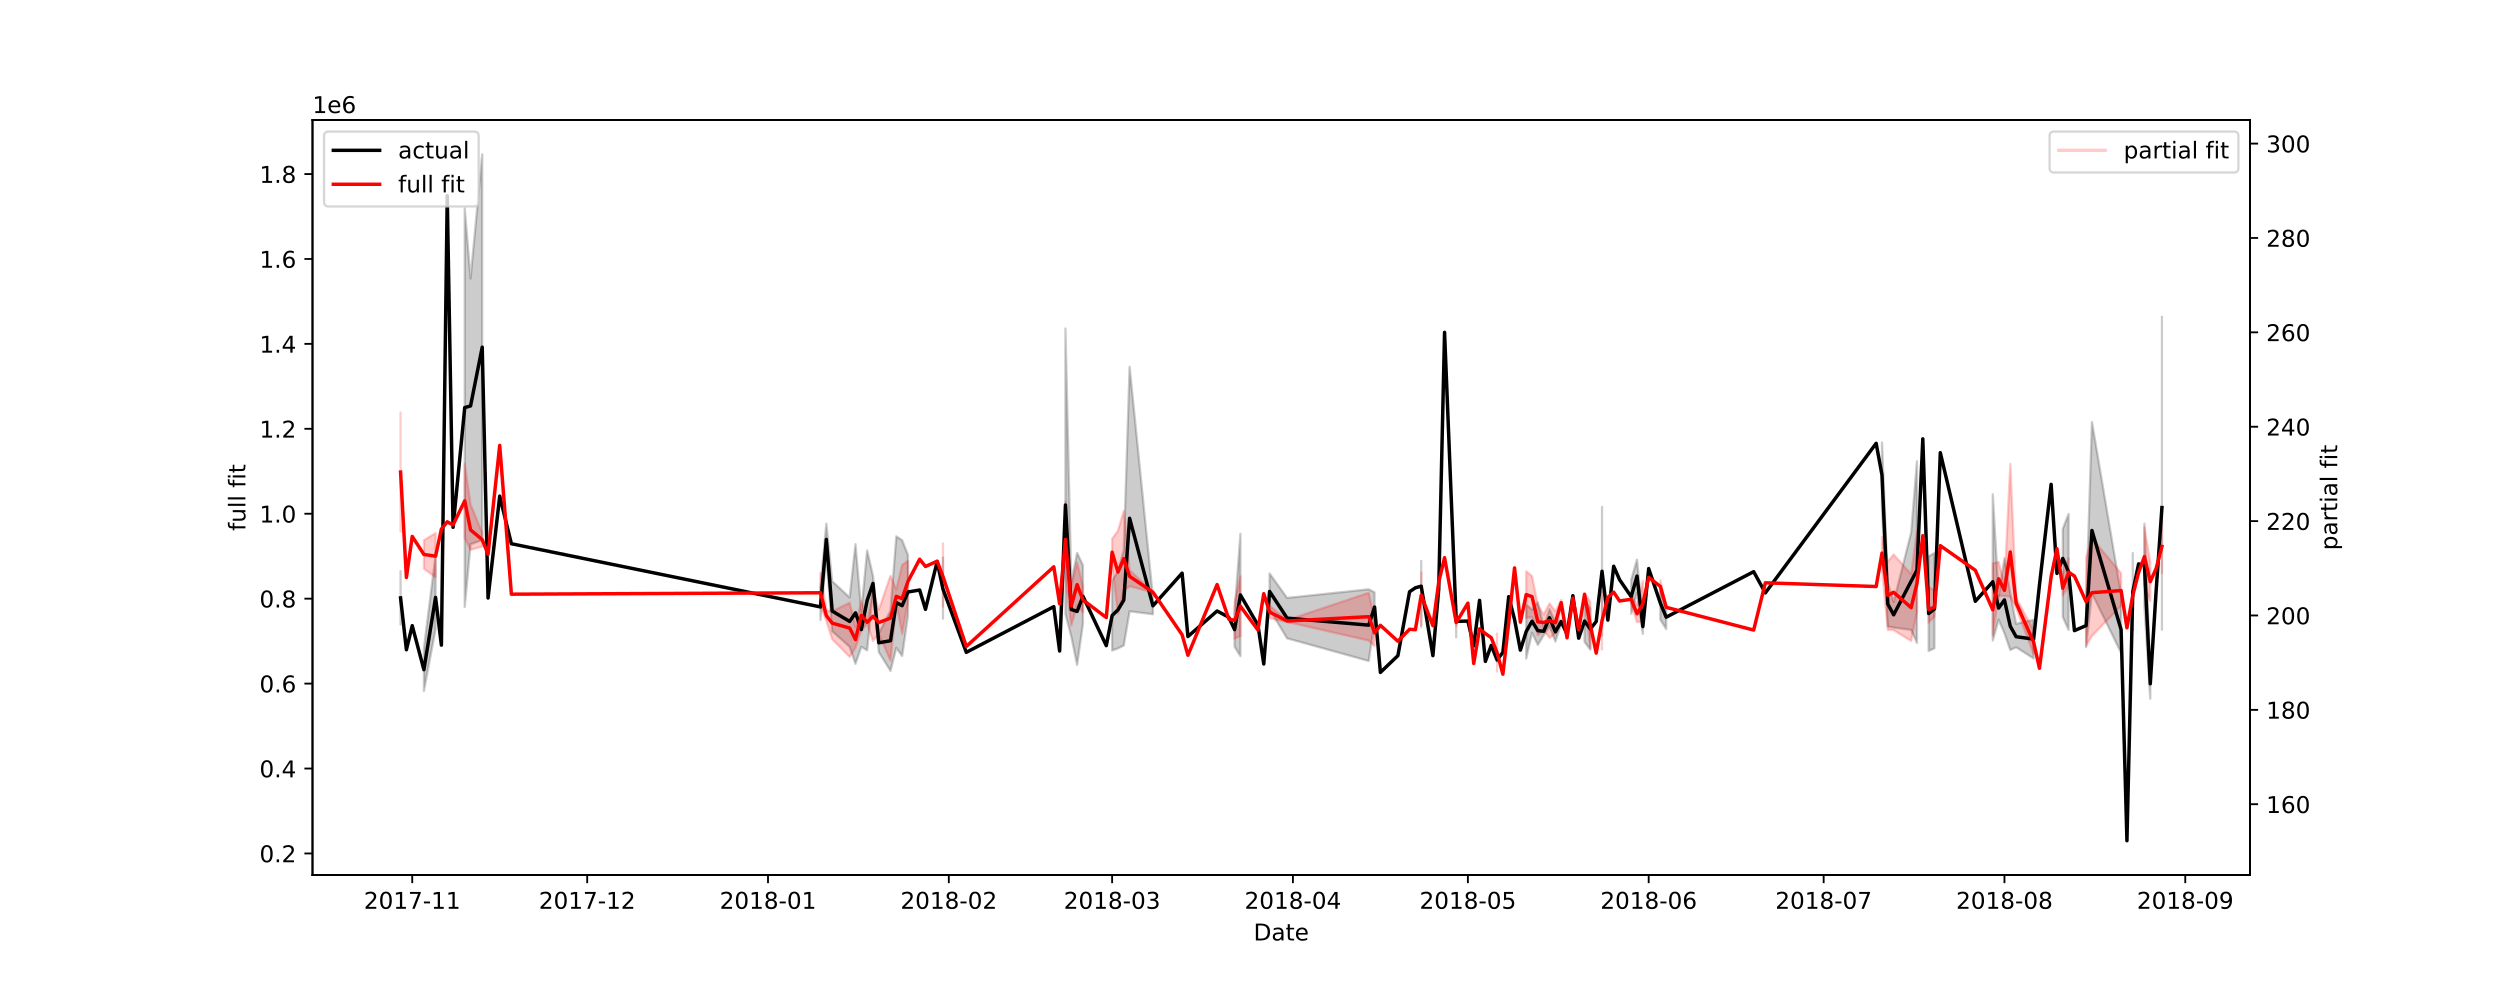 <?xml version="1.0" encoding="utf-8" standalone="no"?>
<!DOCTYPE svg PUBLIC "-//W3C//DTD SVG 1.1//EN"
  "http://www.w3.org/Graphics/SVG/1.1/DTD/svg11.dtd">
<!-- Created with matplotlib (https://matplotlib.org/) -->
<svg height="432pt" version="1.1" viewBox="0 0 1080 432" width="1080pt" xmlns="http://www.w3.org/2000/svg" xmlns:xlink="http://www.w3.org/1999/xlink">
 <defs>
  <style type="text/css">
*{stroke-linecap:butt;stroke-linejoin:round;}
  </style>
 </defs>
 <g id="figure_1">
  <g id="patch_1">
   <path d="M 0 432 
L 1080 432 
L 1080 0 
L 0 0 
z
" style="fill:#ffffff;"/>
  </g>
  <g id="axes_1">
   <g id="patch_2">
    <path d="M 135 378 
L 972 378 
L 972 51.84 
L 135 51.84 
z
" style="fill:#ffffff;"/>
   </g>
   <g id="PolyCollection_1">
    <path clip-path="url(#pe4b1b8d34d)" d="M 173.045 246.767 
L 173.045 269.833 
L 173.045 246.767 
L 173.045 246.767 
z
" style="fill-opacity:0.2;stroke:#000000;stroke-opacity:0.2;"/>
    <path clip-path="url(#pe4b1b8d34d)" d="M 183.124 280.094 
L 183.124 298.523 
L 188.163 271.802 
L 188.163 239.969 
L 188.163 239.969 
L 183.124 280.094 
z
" style="fill-opacity:0.2;stroke:#000000;stroke-opacity:0.2;"/>
    <path clip-path="url(#pe4b1b8d34d)" d="M 200.761 89.958 
L 200.761 262.207 
L 203.28 235.143 
L 208.319 233.304 
L 208.319 66.665 
L 208.319 66.665 
L 203.28 120.315 
L 200.761 89.958 
z
" style="fill-opacity:0.2;stroke:#000000;stroke-opacity:0.2;"/>
    <path clip-path="url(#pe4b1b8d34d)" d="M 354.454 253.551 
L 354.454 267.857 
L 356.974 239.811 
L 359.493 272.683 
L 367.052 279.444 
L 369.572 286.766 
L 372.091 279.431 
L 374.611 280.985 
L 377.13 255.301 
L 379.65 281.7 
L 384.689 289.822 
L 387.209 279.911 
L 389.728 283.384 
L 392.248 266.033 
L 392.248 239.754 
L 392.248 239.754 
L 389.728 233.39 
L 387.209 231.695 
L 384.689 263.768 
L 379.65 273.667 
L 377.13 248.798 
L 374.611 237.789 
L 372.091 264.267 
L 369.572 235.068 
L 367.052 258.102 
L 359.493 251.096 
L 356.974 226.263 
L 354.454 253.551 
z
" style="fill-opacity:0.2;stroke:#000000;stroke-opacity:0.2;"/>
    <path clip-path="url(#pe4b1b8d34d)" d="M 407.365 240.87 
L 407.365 267.269 
L 407.365 240.87 
L 407.365 240.87 
z
" style="fill-opacity:0.2;stroke:#000000;stroke-opacity:0.2;"/>
    <path clip-path="url(#pe4b1b8d34d)" d="M 460.276 141.91 
L 460.276 265.208 
L 462.796 274.974 
L 465.315 287.247 
L 467.835 269.491 
L 467.835 244.176 
L 467.835 244.176 
L 465.315 238.851 
L 462.796 251.634 
L 460.276 141.91 
z
" style="fill-opacity:0.2;stroke:#000000;stroke-opacity:0.2;"/>
    <path clip-path="url(#pe4b1b8d34d)" d="M 480.433 250.805 
L 480.433 281.02 
L 482.952 280.108 
L 485.472 278.855 
L 487.991 264.083 
L 498.07 265.359 
L 498.07 258.069 
L 498.07 258.069 
L 487.991 158.424 
L 485.472 237.499 
L 482.952 246.818 
L 480.433 250.805 
z
" style="fill-opacity:0.2;stroke:#000000;stroke-opacity:0.2;"/>
    <path clip-path="url(#pe4b1b8d34d)" d="M 533.343 264.593 
L 533.343 279.401 
L 535.863 283.464 
L 535.863 230.598 
L 535.863 230.598 
L 533.343 264.593 
z
" style="fill-opacity:0.2;stroke:#000000;stroke-opacity:0.2;"/>
    <path clip-path="url(#pe4b1b8d34d)" d="M 548.461 247.746 
L 548.461 263.262 
L 556.02 275.762 
L 591.293 285.548 
L 593.813 268.606 
L 593.813 255.898 
L 593.813 255.898 
L 591.293 254.578 
L 556.02 258.296 
L 548.461 247.746 
z
" style="fill-opacity:0.2;stroke:#000000;stroke-opacity:0.2;"/>
    <path clip-path="url(#pe4b1b8d34d)" d="M 613.97 242.342 
L 613.97 270.24 
L 613.97 242.342 
L 613.97 242.342 
z
" style="fill-opacity:0.2;stroke:#000000;stroke-opacity:0.2;"/>
    <path clip-path="url(#pe4b1b8d34d)" d="M 629.087 261.544 
L 629.087 275.315 
L 629.087 261.544 
L 629.087 261.544 
z
" style="fill-opacity:0.2;stroke:#000000;stroke-opacity:0.2;"/>
    <path clip-path="url(#pe4b1b8d34d)" d="M 646.724 284.306 
L 646.724 285.827 
L 646.724 284.306 
L 646.724 284.306 
z
" style="fill-opacity:0.2;stroke:#000000;stroke-opacity:0.2;"/>
    <path clip-path="url(#pe4b1b8d34d)" d="M 659.322 261.115 
L 659.322 284.505 
L 661.841 273.38 
L 664.361 278.624 
L 666.88 274.401 
L 669.4 270.597 
L 671.92 277.136 
L 674.439 269.443 
L 674.439 267.704 
L 674.439 267.704 
L 671.92 268.778 
L 669.4 263.152 
L 666.88 271.006 
L 664.361 260.235 
L 661.841 263.386 
L 659.322 261.115 
z
" style="fill-opacity:0.2;stroke:#000000;stroke-opacity:0.2;"/>
    <path clip-path="url(#pe4b1b8d34d)" d="M 684.517 259.298 
L 684.517 277.31 
L 687.037 280.649 
L 687.037 262.788 
L 687.037 262.788 
L 684.517 259.298 
z
" style="fill-opacity:0.2;stroke:#000000;stroke-opacity:0.2;"/>
    <path clip-path="url(#pe4b1b8d34d)" d="M 692.076 219.001 
L 692.076 274.595 
L 692.076 219.001 
L 692.076 219.001 
z
" style="fill-opacity:0.2;stroke:#000000;stroke-opacity:0.2;"/>
    <path clip-path="url(#pe4b1b8d34d)" d="M 704.674 250.394 
L 704.674 265.138 
L 707.194 255.992 
L 709.713 273.799 
L 709.713 268.451 
L 709.713 268.451 
L 707.194 241.77 
L 704.674 250.394 
z
" style="fill-opacity:0.2;stroke:#000000;stroke-opacity:0.2;"/>
    <path clip-path="url(#pe4b1b8d34d)" d="M 717.272 253.399 
L 717.272 267.678 
L 719.791 271.774 
L 719.791 261.472 
L 719.791 261.472 
L 717.272 253.399 
z
" style="fill-opacity:0.2;stroke:#000000;stroke-opacity:0.2;"/>
    <path clip-path="url(#pe4b1b8d34d)" d="M 813.015 191.148 
L 813.015 219.316 
L 815.535 270.644 
L 818.054 271.119 
L 825.613 272.128 
L 828.133 277.747 
L 828.133 199.314 
L 828.133 199.314 
L 825.613 230.106 
L 818.054 260.051 
L 815.535 251.769 
L 813.015 191.148 
z
" style="fill-opacity:0.2;stroke:#000000;stroke-opacity:0.2;"/>
    <path clip-path="url(#pe4b1b8d34d)" d="M 833.172 240.302 
L 833.172 281.208 
L 835.691 280.043 
L 835.691 238.931 
L 835.691 238.931 
L 833.172 240.302 
z
" style="fill-opacity:0.2;stroke:#000000;stroke-opacity:0.2;"/>
    <path clip-path="url(#pe4b1b8d34d)" d="M 860.887 213.518 
L 860.887 276.692 
L 863.407 267.664 
L 865.926 273.58 
L 868.446 280.81 
L 870.965 279.633 
L 878.524 284.455 
L 878.524 267.754 
L 878.524 267.754 
L 870.965 269.513 
L 868.446 256.38 
L 865.926 241.168 
L 863.407 257.694 
L 860.887 213.518 
z
" style="fill-opacity:0.2;stroke:#000000;stroke-opacity:0.2;"/>
    <path clip-path="url(#pe4b1b8d34d)" d="M 891.122 228.47 
L 891.122 266.554 
L 893.641 272.112 
L 893.641 222.042 
L 893.641 222.042 
L 891.122 228.47 
z
" style="fill-opacity:0.2;stroke:#000000;stroke-opacity:0.2;"/>
    <path clip-path="url(#pe4b1b8d34d)" d="M 901.2 260.933 
L 901.2 279.567 
L 903.72 256.318 
L 916.318 282.031 
L 916.318 256.803 
L 916.318 256.803 
L 903.72 182.273 
L 901.2 260.933 
z
" style="fill-opacity:0.2;stroke:#000000;stroke-opacity:0.2;"/>
    <path clip-path="url(#pe4b1b8d34d)" d="M 921.357 238.919 
L 921.357 272.447 
L 921.357 238.919 
L 921.357 238.919 
z
" style="fill-opacity:0.2;stroke:#000000;stroke-opacity:0.2;"/>
    <path clip-path="url(#pe4b1b8d34d)" d="M 926.396 226.217 
L 926.396 262.122 
L 928.915 301.839 
L 928.915 288.952 
L 928.915 288.952 
L 926.396 226.217 
z
" style="fill-opacity:0.2;stroke:#000000;stroke-opacity:0.2;"/>
    <path clip-path="url(#pe4b1b8d34d)" d="M 933.955 136.805 
L 933.955 272.036 
L 933.955 136.805 
L 933.955 136.805 
z
" style="fill-opacity:0.2;stroke:#000000;stroke-opacity:0.2;"/>
   </g>
   <g id="PolyCollection_2">
    <path clip-path="url(#pe4b1b8d34d)" d="M 173.045 178.22 
L 173.045 229.656 
L 173.045 178.22 
L 173.045 178.22 
z
" style="fill:#ff0000;fill-opacity:0.2;stroke:#ff0000;stroke-opacity:0.2;"/>
    <path clip-path="url(#pe4b1b8d34d)" d="M 183.124 233.358 
L 183.124 245.689 
L 188.163 249.383 
L 188.163 230.293 
L 188.163 230.293 
L 183.124 233.358 
z
" style="fill:#ff0000;fill-opacity:0.2;stroke:#ff0000;stroke-opacity:0.2;"/>
    <path clip-path="url(#pe4b1b8d34d)" d="M 200.761 200.296 
L 200.761 232.399 
L 203.28 237.546 
L 208.319 236.115 
L 208.319 230.107 
L 208.319 230.107 
L 203.28 217.917 
L 200.761 200.296 
z
" style="fill:#ff0000;fill-opacity:0.2;stroke:#ff0000;stroke-opacity:0.2;"/>
    <path clip-path="url(#pe4b1b8d34d)" d="M 354.454 247.477 
L 354.454 261.629 
L 356.974 268.181 
L 359.493 276.149 
L 367.052 283.783 
L 369.572 279.793 
L 372.091 272.446 
L 374.611 269.418 
L 377.13 276.861 
L 379.65 273.777 
L 384.689 285.357 
L 387.209 260.57 
L 389.728 273.81 
L 392.248 259.981 
L 392.248 242.305 
L 392.248 242.305 
L 389.728 244.034 
L 387.209 254.667 
L 384.689 248.717 
L 379.65 263.363 
L 377.13 255.624 
L 374.611 268.245 
L 372.091 259.47 
L 369.572 270.701 
L 367.052 260.352 
L 359.493 264.102 
L 356.974 263.634 
L 354.454 247.477 
z
" style="fill:#ff0000;fill-opacity:0.2;stroke:#ff0000;stroke-opacity:0.2;"/>
    <path clip-path="url(#pe4b1b8d34d)" d="M 407.365 234.79 
L 407.365 262.051 
L 407.365 234.79 
L 407.365 234.79 
z
" style="fill:#ff0000;fill-opacity:0.2;stroke:#ff0000;stroke-opacity:0.2;"/>
    <path clip-path="url(#pe4b1b8d34d)" d="M 460.276 216.646 
L 460.276 249.519 
L 462.796 270.222 
L 465.315 261.452 
L 467.835 264.511 
L 467.835 253.408 
L 467.835 253.408 
L 465.315 242.976 
L 462.796 253.281 
L 460.276 216.646 
z
" style="fill:#ff0000;fill-opacity:0.2;stroke:#ff0000;stroke-opacity:0.2;"/>
    <path clip-path="url(#pe4b1b8d34d)" d="M 480.433 232.821 
L 480.433 244.281 
L 482.952 264.994 
L 485.472 255.261 
L 487.991 253.23 
L 498.07 255.96 
L 498.07 255.718 
L 498.07 255.718 
L 487.991 246.284 
L 485.472 220.675 
L 482.952 229.287 
L 480.433 232.821 
z
" style="fill:#ff0000;fill-opacity:0.2;stroke:#ff0000;stroke-opacity:0.2;"/>
    <path clip-path="url(#pe4b1b8d34d)" d="M 533.343 260.106 
L 533.343 275.895 
L 535.863 274.772 
L 535.863 249.023 
L 535.863 249.023 
L 533.343 260.106 
z
" style="fill:#ff0000;fill-opacity:0.2;stroke:#ff0000;stroke-opacity:0.2;"/>
    <path clip-path="url(#pe4b1b8d34d)" d="M 548.461 261.698 
L 548.461 267.097 
L 556.02 268.686 
L 591.293 276.74 
L 593.813 279.17 
L 593.813 267.578 
L 593.813 267.578 
L 591.293 256.081 
L 556.02 267.868 
L 548.461 261.698 
z
" style="fill:#ff0000;fill-opacity:0.2;stroke:#ff0000;stroke-opacity:0.2;"/>
    <path clip-path="url(#pe4b1b8d34d)" d="M 613.97 247.311 
L 613.97 271.108 
L 613.97 247.311 
L 613.97 247.311 
z
" style="fill:#ff0000;fill-opacity:0.2;stroke:#ff0000;stroke-opacity:0.2;"/>
    <path clip-path="url(#pe4b1b8d34d)" d="M 629.087 267.412 
L 629.087 270.482 
L 629.087 267.412 
L 629.087 267.412 
z
" style="fill:#ff0000;fill-opacity:0.2;stroke:#ff0000;stroke-opacity:0.2;"/>
    <path clip-path="url(#pe4b1b8d34d)" d="M 646.724 273.721 
L 646.724 290.07 
L 646.724 273.721 
L 646.724 273.721 
z
" style="fill:#ff0000;fill-opacity:0.2;stroke:#ff0000;stroke-opacity:0.2;"/>
    <path clip-path="url(#pe4b1b8d34d)" d="M 659.322 246.793 
L 659.322 266.948 
L 661.841 266.565 
L 664.361 274.427 
L 666.88 272.374 
L 669.4 275.531 
L 671.92 273.816 
L 674.439 261.523 
L 674.439 259.147 
L 674.439 259.147 
L 671.92 264.184 
L 669.4 260.655 
L 666.88 265.451 
L 664.361 261.455 
L 661.841 248.91 
L 659.322 246.793 
z
" style="fill:#ff0000;fill-opacity:0.2;stroke:#ff0000;stroke-opacity:0.2;"/>
    <path clip-path="url(#pe4b1b8d34d)" d="M 684.517 256.112 
L 684.517 257.438 
L 687.037 280.137 
L 687.037 260.112 
L 687.037 260.112 
L 684.517 256.112 
z
" style="fill:#ff0000;fill-opacity:0.2;stroke:#ff0000;stroke-opacity:0.2;"/>
    <path clip-path="url(#pe4b1b8d34d)" d="M 692.076 255.737 
L 692.076 280.565 
L 692.076 255.737 
L 692.076 255.737 
z
" style="fill:#ff0000;fill-opacity:0.2;stroke:#ff0000;stroke-opacity:0.2;"/>
    <path clip-path="url(#pe4b1b8d34d)" d="M 704.674 256.703 
L 704.674 261.06 
L 707.194 268.807 
L 709.713 268.42 
L 709.713 250.932 
L 709.713 250.932 
L 707.194 261.502 
L 704.674 256.703 
z
" style="fill:#ff0000;fill-opacity:0.2;stroke:#ff0000;stroke-opacity:0.2;"/>
    <path clip-path="url(#pe4b1b8d34d)" d="M 717.272 250.67 
L 717.272 256.021 
L 719.791 262.381 
L 719.791 262.336 
L 719.791 262.336 
L 717.272 250.67 
z
" style="fill:#ff0000;fill-opacity:0.2;stroke:#ff0000;stroke-opacity:0.2;"/>
    <path clip-path="url(#pe4b1b8d34d)" d="M 813.015 231.939 
L 813.015 245.963 
L 815.535 272.171 
L 818.054 272.22 
L 825.613 276.9 
L 828.133 264.138 
L 828.133 229.471 
L 828.133 229.471 
L 825.613 248.082 
L 818.054 239.521 
L 815.535 242.663 
L 813.015 231.939 
z
" style="fill:#ff0000;fill-opacity:0.2;stroke:#ff0000;stroke-opacity:0.2;"/>
    <path clip-path="url(#pe4b1b8d34d)" d="M 833.172 253.541 
L 833.172 268.909 
L 835.691 266.401 
L 835.691 255.112 
L 835.691 255.112 
L 833.172 253.541 
z
" style="fill:#ff0000;fill-opacity:0.2;stroke:#ff0000;stroke-opacity:0.2;"/>
    <path clip-path="url(#pe4b1b8d34d)" d="M 860.887 243.342 
L 860.887 274.446 
L 863.407 257.358 
L 865.926 257.475 
L 868.446 257.777 
L 870.965 262.65 
L 878.524 282.494 
L 878.524 272.288 
L 878.524 272.288 
L 870.965 258.257 
L 868.446 200.418 
L 865.926 252.498 
L 863.407 242.768 
L 860.887 243.342 
z
" style="fill:#ff0000;fill-opacity:0.2;stroke:#ff0000;stroke-opacity:0.2;"/>
    <path clip-path="url(#pe4b1b8d34d)" d="M 891.122 248.172 
L 891.122 257.17 
L 893.641 253.195 
L 893.641 241.152 
L 893.641 241.152 
L 891.122 248.172 
z
" style="fill:#ff0000;fill-opacity:0.2;stroke:#ff0000;stroke-opacity:0.2;"/>
    <path clip-path="url(#pe4b1b8d34d)" d="M 901.2 240.902 
L 901.2 278.898 
L 903.72 274.751 
L 916.318 261.69 
L 916.318 247.644 
L 916.318 247.644 
L 903.72 232.501 
L 901.2 240.902 
z
" style="fill:#ff0000;fill-opacity:0.2;stroke:#ff0000;stroke-opacity:0.2;"/>
    <path clip-path="url(#pe4b1b8d34d)" d="M 921.357 253.623 
L 921.357 260.887 
L 921.357 253.623 
L 921.357 253.623 
z
" style="fill:#ff0000;fill-opacity:0.2;stroke:#ff0000;stroke-opacity:0.2;"/>
    <path clip-path="url(#pe4b1b8d34d)" d="M 926.396 227.756 
L 926.396 253.122 
L 928.915 259.68 
L 928.915 242.905 
L 928.915 242.905 
L 926.396 227.756 
z
" style="fill:#ff0000;fill-opacity:0.2;stroke:#ff0000;stroke-opacity:0.2;"/>
    <path clip-path="url(#pe4b1b8d34d)" d="M 933.955 220.052 
L 933.955 247.48 
L 933.955 220.052 
L 933.955 220.052 
z
" style="fill:#ff0000;fill-opacity:0.2;stroke:#ff0000;stroke-opacity:0.2;"/>
   </g>
   <g id="matplotlib.axis_1">
    <g id="xtick_1">
     <g id="line2d_1">
      <defs>
       <path d="M 0 0 
L 0 3.5 
" id="m4f8208203e" style="stroke:#000000;stroke-width:0.8;"/>
      </defs>
      <g>
       <use style="stroke:#000000;stroke-width:0.8;" x="178.085" xlink:href="#m4f8208203e" y="378"/>
      </g>
     </g>
     <g id="text_1">
      <!-- 2017-11 -->
      <defs>
       <path d="M 19.188 8.297 
L 53.609 8.297 
L 53.609 0 
L 7.328 0 
L 7.328 8.297 
Q 12.938 14.109 22.625 23.891 
Q 32.328 33.688 34.812 36.531 
Q 39.547 41.844 41.422 45.531 
Q 43.312 49.219 43.312 52.781 
Q 43.312 58.594 39.234 62.25 
Q 35.156 65.922 28.609 65.922 
Q 23.969 65.922 18.812 64.312 
Q 13.672 62.703 7.812 59.422 
L 7.812 69.391 
Q 13.766 71.781 18.938 73 
Q 24.125 74.219 28.422 74.219 
Q 39.75 74.219 46.484 68.547 
Q 53.219 62.891 53.219 53.422 
Q 53.219 48.922 51.531 44.891 
Q 49.859 40.875 45.406 35.406 
Q 44.188 33.984 37.641 27.219 
Q 31.109 20.453 19.188 8.297 
z
" id="DejaVuSans-50"/>
       <path d="M 31.781 66.406 
Q 24.172 66.406 20.328 58.906 
Q 16.5 51.422 16.5 36.375 
Q 16.5 21.391 20.328 13.891 
Q 24.172 6.391 31.781 6.391 
Q 39.453 6.391 43.281 13.891 
Q 47.125 21.391 47.125 36.375 
Q 47.125 51.422 43.281 58.906 
Q 39.453 66.406 31.781 66.406 
z
M 31.781 74.219 
Q 44.047 74.219 50.516 64.516 
Q 56.984 54.828 56.984 36.375 
Q 56.984 17.969 50.516 8.266 
Q 44.047 -1.422 31.781 -1.422 
Q 19.531 -1.422 13.062 8.266 
Q 6.594 17.969 6.594 36.375 
Q 6.594 54.828 13.062 64.516 
Q 19.531 74.219 31.781 74.219 
z
" id="DejaVuSans-48"/>
       <path d="M 12.406 8.297 
L 28.516 8.297 
L 28.516 63.922 
L 10.984 60.406 
L 10.984 69.391 
L 28.422 72.906 
L 38.281 72.906 
L 38.281 8.297 
L 54.391 8.297 
L 54.391 0 
L 12.406 0 
z
" id="DejaVuSans-49"/>
       <path d="M 8.203 72.906 
L 55.078 72.906 
L 55.078 68.703 
L 28.609 0 
L 18.312 0 
L 43.219 64.594 
L 8.203 64.594 
z
" id="DejaVuSans-55"/>
       <path d="M 4.891 31.391 
L 31.203 31.391 
L 31.203 23.391 
L 4.891 23.391 
z
" id="DejaVuSans-45"/>
      </defs>
      <g transform="translate(157.193 392.598)scale(0.1 -0.1)">
       <use xlink:href="#DejaVuSans-50"/>
       <use x="63.623" xlink:href="#DejaVuSans-48"/>
       <use x="127.246" xlink:href="#DejaVuSans-49"/>
       <use x="190.869" xlink:href="#DejaVuSans-55"/>
       <use x="254.492" xlink:href="#DejaVuSans-45"/>
       <use x="290.576" xlink:href="#DejaVuSans-49"/>
       <use x="354.199" xlink:href="#DejaVuSans-49"/>
      </g>
     </g>
    </g>
    <g id="xtick_2">
     <g id="line2d_2">
      <g>
       <use style="stroke:#000000;stroke-width:0.8;" x="253.672" xlink:href="#m4f8208203e" y="378"/>
      </g>
     </g>
     <g id="text_2">
      <!-- 2017-12 -->
      <g transform="translate(232.78 392.598)scale(0.1 -0.1)">
       <use xlink:href="#DejaVuSans-50"/>
       <use x="63.623" xlink:href="#DejaVuSans-48"/>
       <use x="127.246" xlink:href="#DejaVuSans-49"/>
       <use x="190.869" xlink:href="#DejaVuSans-55"/>
       <use x="254.492" xlink:href="#DejaVuSans-45"/>
       <use x="290.576" xlink:href="#DejaVuSans-49"/>
       <use x="354.199" xlink:href="#DejaVuSans-50"/>
      </g>
     </g>
    </g>
    <g id="xtick_3">
     <g id="line2d_3">
      <g>
       <use style="stroke:#000000;stroke-width:0.8;" x="331.778" xlink:href="#m4f8208203e" y="378"/>
      </g>
     </g>
     <g id="text_3">
      <!-- 2018-01 -->
      <defs>
       <path d="M 31.781 34.625 
Q 24.75 34.625 20.719 30.859 
Q 16.703 27.094 16.703 20.516 
Q 16.703 13.922 20.719 10.156 
Q 24.75 6.391 31.781 6.391 
Q 38.812 6.391 42.859 10.172 
Q 46.922 13.969 46.922 20.516 
Q 46.922 27.094 42.891 30.859 
Q 38.875 34.625 31.781 34.625 
z
M 21.922 38.812 
Q 15.578 40.375 12.031 44.719 
Q 8.5 49.078 8.5 55.328 
Q 8.5 64.062 14.719 69.141 
Q 20.953 74.219 31.781 74.219 
Q 42.672 74.219 48.875 69.141 
Q 55.078 64.062 55.078 55.328 
Q 55.078 49.078 51.531 44.719 
Q 48 40.375 41.703 38.812 
Q 48.828 37.156 52.797 32.312 
Q 56.781 27.484 56.781 20.516 
Q 56.781 9.906 50.312 4.234 
Q 43.844 -1.422 31.781 -1.422 
Q 19.734 -1.422 13.25 4.234 
Q 6.781 9.906 6.781 20.516 
Q 6.781 27.484 10.781 32.312 
Q 14.797 37.156 21.922 38.812 
z
M 18.312 54.391 
Q 18.312 48.734 21.844 45.562 
Q 25.391 42.391 31.781 42.391 
Q 38.141 42.391 41.719 45.562 
Q 45.312 48.734 45.312 54.391 
Q 45.312 60.062 41.719 63.234 
Q 38.141 66.406 31.781 66.406 
Q 25.391 66.406 21.844 63.234 
Q 18.312 60.062 18.312 54.391 
z
" id="DejaVuSans-56"/>
      </defs>
      <g transform="translate(310.887 392.598)scale(0.1 -0.1)">
       <use xlink:href="#DejaVuSans-50"/>
       <use x="63.623" xlink:href="#DejaVuSans-48"/>
       <use x="127.246" xlink:href="#DejaVuSans-49"/>
       <use x="190.869" xlink:href="#DejaVuSans-56"/>
       <use x="254.492" xlink:href="#DejaVuSans-45"/>
       <use x="290.576" xlink:href="#DejaVuSans-48"/>
       <use x="354.199" xlink:href="#DejaVuSans-49"/>
      </g>
     </g>
    </g>
    <g id="xtick_4">
     <g id="line2d_4">
      <g>
       <use style="stroke:#000000;stroke-width:0.8;" x="409.885" xlink:href="#m4f8208203e" y="378"/>
      </g>
     </g>
     <g id="text_4">
      <!-- 2018-02 -->
      <g transform="translate(388.993 392.598)scale(0.1 -0.1)">
       <use xlink:href="#DejaVuSans-50"/>
       <use x="63.623" xlink:href="#DejaVuSans-48"/>
       <use x="127.246" xlink:href="#DejaVuSans-49"/>
       <use x="190.869" xlink:href="#DejaVuSans-56"/>
       <use x="254.492" xlink:href="#DejaVuSans-45"/>
       <use x="290.576" xlink:href="#DejaVuSans-48"/>
       <use x="354.199" xlink:href="#DejaVuSans-50"/>
      </g>
     </g>
    </g>
    <g id="xtick_5">
     <g id="line2d_5">
      <g>
       <use style="stroke:#000000;stroke-width:0.8;" x="480.433" xlink:href="#m4f8208203e" y="378"/>
      </g>
     </g>
     <g id="text_5">
      <!-- 2018-03 -->
      <defs>
       <path d="M 40.578 39.312 
Q 47.656 37.797 51.625 33 
Q 55.609 28.219 55.609 21.188 
Q 55.609 10.406 48.188 4.484 
Q 40.766 -1.422 27.094 -1.422 
Q 22.516 -1.422 17.656 -0.516 
Q 12.797 0.391 7.625 2.203 
L 7.625 11.719 
Q 11.719 9.328 16.594 8.109 
Q 21.484 6.891 26.812 6.891 
Q 36.078 6.891 40.938 10.547 
Q 45.797 14.203 45.797 21.188 
Q 45.797 27.641 41.281 31.266 
Q 36.766 34.906 28.719 34.906 
L 20.219 34.906 
L 20.219 43.016 
L 29.109 43.016 
Q 36.375 43.016 40.234 45.922 
Q 44.094 48.828 44.094 54.297 
Q 44.094 59.906 40.109 62.906 
Q 36.141 65.922 28.719 65.922 
Q 24.656 65.922 20.016 65.031 
Q 15.375 64.156 9.812 62.312 
L 9.812 71.094 
Q 15.438 72.656 20.344 73.438 
Q 25.25 74.219 29.594 74.219 
Q 40.828 74.219 47.359 69.109 
Q 53.906 64.016 53.906 55.328 
Q 53.906 49.266 50.438 45.094 
Q 46.969 40.922 40.578 39.312 
z
" id="DejaVuSans-51"/>
      </defs>
      <g transform="translate(459.541 392.598)scale(0.1 -0.1)">
       <use xlink:href="#DejaVuSans-50"/>
       <use x="63.623" xlink:href="#DejaVuSans-48"/>
       <use x="127.246" xlink:href="#DejaVuSans-49"/>
       <use x="190.869" xlink:href="#DejaVuSans-56"/>
       <use x="254.492" xlink:href="#DejaVuSans-45"/>
       <use x="290.576" xlink:href="#DejaVuSans-48"/>
       <use x="354.199" xlink:href="#DejaVuSans-51"/>
      </g>
     </g>
    </g>
    <g id="xtick_6">
     <g id="line2d_6">
      <g>
       <use style="stroke:#000000;stroke-width:0.8;" x="558.539" xlink:href="#m4f8208203e" y="378"/>
      </g>
     </g>
     <g id="text_6">
      <!-- 2018-04 -->
      <defs>
       <path d="M 37.797 64.312 
L 12.891 25.391 
L 37.797 25.391 
z
M 35.203 72.906 
L 47.609 72.906 
L 47.609 25.391 
L 58.016 25.391 
L 58.016 17.188 
L 47.609 17.188 
L 47.609 0 
L 37.797 0 
L 37.797 17.188 
L 4.891 17.188 
L 4.891 26.703 
z
" id="DejaVuSans-52"/>
      </defs>
      <g transform="translate(537.648 392.598)scale(0.1 -0.1)">
       <use xlink:href="#DejaVuSans-50"/>
       <use x="63.623" xlink:href="#DejaVuSans-48"/>
       <use x="127.246" xlink:href="#DejaVuSans-49"/>
       <use x="190.869" xlink:href="#DejaVuSans-56"/>
       <use x="254.492" xlink:href="#DejaVuSans-45"/>
       <use x="290.576" xlink:href="#DejaVuSans-48"/>
       <use x="354.199" xlink:href="#DejaVuSans-52"/>
      </g>
     </g>
    </g>
    <g id="xtick_7">
     <g id="line2d_7">
      <g>
       <use style="stroke:#000000;stroke-width:0.8;" x="634.126" xlink:href="#m4f8208203e" y="378"/>
      </g>
     </g>
     <g id="text_7">
      <!-- 2018-05 -->
      <defs>
       <path d="M 10.797 72.906 
L 49.516 72.906 
L 49.516 64.594 
L 19.828 64.594 
L 19.828 46.734 
Q 21.969 47.469 24.109 47.828 
Q 26.266 48.188 28.422 48.188 
Q 40.625 48.188 47.75 41.5 
Q 54.891 34.812 54.891 23.391 
Q 54.891 11.625 47.562 5.094 
Q 40.234 -1.422 26.906 -1.422 
Q 22.312 -1.422 17.547 -0.641 
Q 12.797 0.141 7.719 1.703 
L 7.719 11.625 
Q 12.109 9.234 16.797 8.062 
Q 21.484 6.891 26.703 6.891 
Q 35.156 6.891 40.078 11.328 
Q 45.016 15.766 45.016 23.391 
Q 45.016 31 40.078 35.438 
Q 35.156 39.891 26.703 39.891 
Q 22.75 39.891 18.812 39.016 
Q 14.891 38.141 10.797 36.281 
z
" id="DejaVuSans-53"/>
      </defs>
      <g transform="translate(613.235 392.598)scale(0.1 -0.1)">
       <use xlink:href="#DejaVuSans-50"/>
       <use x="63.623" xlink:href="#DejaVuSans-48"/>
       <use x="127.246" xlink:href="#DejaVuSans-49"/>
       <use x="190.869" xlink:href="#DejaVuSans-56"/>
       <use x="254.492" xlink:href="#DejaVuSans-45"/>
       <use x="290.576" xlink:href="#DejaVuSans-48"/>
       <use x="354.199" xlink:href="#DejaVuSans-53"/>
      </g>
     </g>
    </g>
    <g id="xtick_8">
     <g id="line2d_8">
      <g>
       <use style="stroke:#000000;stroke-width:0.8;" x="712.233" xlink:href="#m4f8208203e" y="378"/>
      </g>
     </g>
     <g id="text_8">
      <!-- 2018-06 -->
      <defs>
       <path d="M 33.016 40.375 
Q 26.375 40.375 22.484 35.828 
Q 18.609 31.297 18.609 23.391 
Q 18.609 15.531 22.484 10.953 
Q 26.375 6.391 33.016 6.391 
Q 39.656 6.391 43.531 10.953 
Q 47.406 15.531 47.406 23.391 
Q 47.406 31.297 43.531 35.828 
Q 39.656 40.375 33.016 40.375 
z
M 52.594 71.297 
L 52.594 62.312 
Q 48.875 64.062 45.094 64.984 
Q 41.312 65.922 37.594 65.922 
Q 27.828 65.922 22.672 59.328 
Q 17.531 52.734 16.797 39.406 
Q 19.672 43.656 24.016 45.922 
Q 28.375 48.188 33.594 48.188 
Q 44.578 48.188 50.953 41.516 
Q 57.328 34.859 57.328 23.391 
Q 57.328 12.156 50.688 5.359 
Q 44.047 -1.422 33.016 -1.422 
Q 20.359 -1.422 13.672 8.266 
Q 6.984 17.969 6.984 36.375 
Q 6.984 53.656 15.188 63.938 
Q 23.391 74.219 37.203 74.219 
Q 40.922 74.219 44.703 73.484 
Q 48.484 72.75 52.594 71.297 
z
" id="DejaVuSans-54"/>
      </defs>
      <g transform="translate(691.341 392.598)scale(0.1 -0.1)">
       <use xlink:href="#DejaVuSans-50"/>
       <use x="63.623" xlink:href="#DejaVuSans-48"/>
       <use x="127.246" xlink:href="#DejaVuSans-49"/>
       <use x="190.869" xlink:href="#DejaVuSans-56"/>
       <use x="254.492" xlink:href="#DejaVuSans-45"/>
       <use x="290.576" xlink:href="#DejaVuSans-48"/>
       <use x="354.199" xlink:href="#DejaVuSans-54"/>
      </g>
     </g>
    </g>
    <g id="xtick_9">
     <g id="line2d_9">
      <g>
       <use style="stroke:#000000;stroke-width:0.8;" x="787.82" xlink:href="#m4f8208203e" y="378"/>
      </g>
     </g>
     <g id="text_9">
      <!-- 2018-07 -->
      <g transform="translate(766.928 392.598)scale(0.1 -0.1)">
       <use xlink:href="#DejaVuSans-50"/>
       <use x="63.623" xlink:href="#DejaVuSans-48"/>
       <use x="127.246" xlink:href="#DejaVuSans-49"/>
       <use x="190.869" xlink:href="#DejaVuSans-56"/>
       <use x="254.492" xlink:href="#DejaVuSans-45"/>
       <use x="290.576" xlink:href="#DejaVuSans-48"/>
       <use x="354.199" xlink:href="#DejaVuSans-55"/>
      </g>
     </g>
    </g>
    <g id="xtick_10">
     <g id="line2d_10">
      <g>
       <use style="stroke:#000000;stroke-width:0.8;" x="865.926" xlink:href="#m4f8208203e" y="378"/>
      </g>
     </g>
     <g id="text_10">
      <!-- 2018-08 -->
      <g transform="translate(845.035 392.598)scale(0.1 -0.1)">
       <use xlink:href="#DejaVuSans-50"/>
       <use x="63.623" xlink:href="#DejaVuSans-48"/>
       <use x="127.246" xlink:href="#DejaVuSans-49"/>
       <use x="190.869" xlink:href="#DejaVuSans-56"/>
       <use x="254.492" xlink:href="#DejaVuSans-45"/>
       <use x="290.576" xlink:href="#DejaVuSans-48"/>
       <use x="354.199" xlink:href="#DejaVuSans-56"/>
      </g>
     </g>
    </g>
    <g id="xtick_11">
     <g id="line2d_11">
      <g>
       <use style="stroke:#000000;stroke-width:0.8;" x="944.033" xlink:href="#m4f8208203e" y="378"/>
      </g>
     </g>
     <g id="text_11">
      <!-- 2018-09 -->
      <defs>
       <path d="M 10.984 1.516 
L 10.984 10.5 
Q 14.703 8.734 18.5 7.812 
Q 22.312 6.891 25.984 6.891 
Q 35.75 6.891 40.891 13.453 
Q 46.047 20.016 46.781 33.406 
Q 43.953 29.203 39.594 26.953 
Q 35.25 24.703 29.984 24.703 
Q 19.047 24.703 12.672 31.312 
Q 6.297 37.938 6.297 49.422 
Q 6.297 60.641 12.938 67.422 
Q 19.578 74.219 30.609 74.219 
Q 43.266 74.219 49.922 64.516 
Q 56.594 54.828 56.594 36.375 
Q 56.594 19.141 48.406 8.859 
Q 40.234 -1.422 26.422 -1.422 
Q 22.703 -1.422 18.891 -0.688 
Q 15.094 0.047 10.984 1.516 
z
M 30.609 32.422 
Q 37.25 32.422 41.125 36.953 
Q 45.016 41.5 45.016 49.422 
Q 45.016 57.281 41.125 61.844 
Q 37.25 66.406 30.609 66.406 
Q 23.969 66.406 20.094 61.844 
Q 16.219 57.281 16.219 49.422 
Q 16.219 41.5 20.094 36.953 
Q 23.969 32.422 30.609 32.422 
z
" id="DejaVuSans-57"/>
      </defs>
      <g transform="translate(923.141 392.598)scale(0.1 -0.1)">
       <use xlink:href="#DejaVuSans-50"/>
       <use x="63.623" xlink:href="#DejaVuSans-48"/>
       <use x="127.246" xlink:href="#DejaVuSans-49"/>
       <use x="190.869" xlink:href="#DejaVuSans-56"/>
       <use x="254.492" xlink:href="#DejaVuSans-45"/>
       <use x="290.576" xlink:href="#DejaVuSans-48"/>
       <use x="354.199" xlink:href="#DejaVuSans-57"/>
      </g>
     </g>
    </g>
    <g id="text_12">
     <!-- Date -->
     <defs>
      <path d="M 19.672 64.797 
L 19.672 8.109 
L 31.594 8.109 
Q 46.688 8.109 53.688 14.938 
Q 60.688 21.781 60.688 36.531 
Q 60.688 51.172 53.688 57.984 
Q 46.688 64.797 31.594 64.797 
z
M 9.812 72.906 
L 30.078 72.906 
Q 51.266 72.906 61.172 64.094 
Q 71.094 55.281 71.094 36.531 
Q 71.094 17.672 61.125 8.828 
Q 51.172 0 30.078 0 
L 9.812 0 
z
" id="DejaVuSans-68"/>
      <path d="M 34.281 27.484 
Q 23.391 27.484 19.188 25 
Q 14.984 22.516 14.984 16.5 
Q 14.984 11.719 18.141 8.906 
Q 21.297 6.109 26.703 6.109 
Q 34.188 6.109 38.703 11.406 
Q 43.219 16.703 43.219 25.484 
L 43.219 27.484 
z
M 52.203 31.203 
L 52.203 0 
L 43.219 0 
L 43.219 8.297 
Q 40.141 3.328 35.547 0.953 
Q 30.953 -1.422 24.312 -1.422 
Q 15.922 -1.422 10.953 3.297 
Q 6 8.016 6 15.922 
Q 6 25.141 12.172 29.828 
Q 18.359 34.516 30.609 34.516 
L 43.219 34.516 
L 43.219 35.406 
Q 43.219 41.609 39.141 45 
Q 35.062 48.391 27.688 48.391 
Q 23 48.391 18.547 47.266 
Q 14.109 46.141 10.016 43.891 
L 10.016 52.203 
Q 14.938 54.109 19.578 55.047 
Q 24.219 56 28.609 56 
Q 40.484 56 46.344 49.844 
Q 52.203 43.703 52.203 31.203 
z
" id="DejaVuSans-97"/>
      <path d="M 18.312 70.219 
L 18.312 54.688 
L 36.812 54.688 
L 36.812 47.703 
L 18.312 47.703 
L 18.312 18.016 
Q 18.312 11.328 20.141 9.422 
Q 21.969 7.516 27.594 7.516 
L 36.812 7.516 
L 36.812 0 
L 27.594 0 
Q 17.188 0 13.234 3.875 
Q 9.281 7.766 9.281 18.016 
L 9.281 47.703 
L 2.688 47.703 
L 2.688 54.688 
L 9.281 54.688 
L 9.281 70.219 
z
" id="DejaVuSans-116"/>
      <path d="M 56.203 29.594 
L 56.203 25.203 
L 14.891 25.203 
Q 15.484 15.922 20.484 11.062 
Q 25.484 6.203 34.422 6.203 
Q 39.594 6.203 44.453 7.469 
Q 49.312 8.734 54.109 11.281 
L 54.109 2.781 
Q 49.266 0.734 44.188 -0.344 
Q 39.109 -1.422 33.891 -1.422 
Q 20.797 -1.422 13.156 6.188 
Q 5.516 13.812 5.516 26.812 
Q 5.516 40.234 12.766 48.109 
Q 20.016 56 32.328 56 
Q 43.359 56 49.781 48.891 
Q 56.203 41.797 56.203 29.594 
z
M 47.219 32.234 
Q 47.125 39.594 43.094 43.984 
Q 39.062 48.391 32.422 48.391 
Q 24.906 48.391 20.391 44.141 
Q 15.875 39.891 15.188 32.172 
z
" id="DejaVuSans-101"/>
     </defs>
     <g transform="translate(541.549 406.277)scale(0.1 -0.1)">
      <use xlink:href="#DejaVuSans-68"/>
      <use x="77.002" xlink:href="#DejaVuSans-97"/>
      <use x="138.281" xlink:href="#DejaVuSans-116"/>
      <use x="177.49" xlink:href="#DejaVuSans-101"/>
     </g>
    </g>
   </g>
   <g id="matplotlib.axis_2">
    <g id="ytick_1">
     <g id="line2d_12">
      <defs>
       <path d="M 0 0 
L -3.5 0 
" id="mbe7386f0fe" style="stroke:#000000;stroke-width:0.8;"/>
      </defs>
      <g>
       <use style="stroke:#000000;stroke-width:0.8;" x="135" xlink:href="#mbe7386f0fe" y="368.686"/>
      </g>
     </g>
     <g id="text_13">
      <!-- 0.2 -->
      <defs>
       <path d="M 10.688 12.406 
L 21 12.406 
L 21 0 
L 10.688 0 
z
" id="DejaVuSans-46"/>
      </defs>
      <g transform="translate(112.097 372.485)scale(0.1 -0.1)">
       <use xlink:href="#DejaVuSans-48"/>
       <use x="63.623" xlink:href="#DejaVuSans-46"/>
       <use x="95.41" xlink:href="#DejaVuSans-50"/>
      </g>
     </g>
    </g>
    <g id="ytick_2">
     <g id="line2d_13">
      <g>
       <use style="stroke:#000000;stroke-width:0.8;" x="135" xlink:href="#mbe7386f0fe" y="331.999"/>
      </g>
     </g>
     <g id="text_14">
      <!-- 0.4 -->
      <g transform="translate(112.097 335.798)scale(0.1 -0.1)">
       <use xlink:href="#DejaVuSans-48"/>
       <use x="63.623" xlink:href="#DejaVuSans-46"/>
       <use x="95.41" xlink:href="#DejaVuSans-52"/>
      </g>
     </g>
    </g>
    <g id="ytick_3">
     <g id="line2d_14">
      <g>
       <use style="stroke:#000000;stroke-width:0.8;" x="135" xlink:href="#mbe7386f0fe" y="295.311"/>
      </g>
     </g>
     <g id="text_15">
      <!-- 0.6 -->
      <g transform="translate(112.097 299.11)scale(0.1 -0.1)">
       <use xlink:href="#DejaVuSans-48"/>
       <use x="63.623" xlink:href="#DejaVuSans-46"/>
       <use x="95.41" xlink:href="#DejaVuSans-54"/>
      </g>
     </g>
    </g>
    <g id="ytick_4">
     <g id="line2d_15">
      <g>
       <use style="stroke:#000000;stroke-width:0.8;" x="135" xlink:href="#mbe7386f0fe" y="258.624"/>
      </g>
     </g>
     <g id="text_16">
      <!-- 0.8 -->
      <g transform="translate(112.097 262.423)scale(0.1 -0.1)">
       <use xlink:href="#DejaVuSans-48"/>
       <use x="63.623" xlink:href="#DejaVuSans-46"/>
       <use x="95.41" xlink:href="#DejaVuSans-56"/>
      </g>
     </g>
    </g>
    <g id="ytick_5">
     <g id="line2d_16">
      <g>
       <use style="stroke:#000000;stroke-width:0.8;" x="135" xlink:href="#mbe7386f0fe" y="221.936"/>
      </g>
     </g>
     <g id="text_17">
      <!-- 1.0 -->
      <g transform="translate(112.097 225.735)scale(0.1 -0.1)">
       <use xlink:href="#DejaVuSans-49"/>
       <use x="63.623" xlink:href="#DejaVuSans-46"/>
       <use x="95.41" xlink:href="#DejaVuSans-48"/>
      </g>
     </g>
    </g>
    <g id="ytick_6">
     <g id="line2d_17">
      <g>
       <use style="stroke:#000000;stroke-width:0.8;" x="135" xlink:href="#mbe7386f0fe" y="185.249"/>
      </g>
     </g>
     <g id="text_18">
      <!-- 1.2 -->
      <g transform="translate(112.097 189.048)scale(0.1 -0.1)">
       <use xlink:href="#DejaVuSans-49"/>
       <use x="63.623" xlink:href="#DejaVuSans-46"/>
       <use x="95.41" xlink:href="#DejaVuSans-50"/>
      </g>
     </g>
    </g>
    <g id="ytick_7">
     <g id="line2d_18">
      <g>
       <use style="stroke:#000000;stroke-width:0.8;" x="135" xlink:href="#mbe7386f0fe" y="148.561"/>
      </g>
     </g>
     <g id="text_19">
      <!-- 1.4 -->
      <g transform="translate(112.097 152.361)scale(0.1 -0.1)">
       <use xlink:href="#DejaVuSans-49"/>
       <use x="63.623" xlink:href="#DejaVuSans-46"/>
       <use x="95.41" xlink:href="#DejaVuSans-52"/>
      </g>
     </g>
    </g>
    <g id="ytick_8">
     <g id="line2d_19">
      <g>
       <use style="stroke:#000000;stroke-width:0.8;" x="135" xlink:href="#mbe7386f0fe" y="111.874"/>
      </g>
     </g>
     <g id="text_20">
      <!-- 1.6 -->
      <g transform="translate(112.097 115.673)scale(0.1 -0.1)">
       <use xlink:href="#DejaVuSans-49"/>
       <use x="63.623" xlink:href="#DejaVuSans-46"/>
       <use x="95.41" xlink:href="#DejaVuSans-54"/>
      </g>
     </g>
    </g>
    <g id="ytick_9">
     <g id="line2d_20">
      <g>
       <use style="stroke:#000000;stroke-width:0.8;" x="135" xlink:href="#mbe7386f0fe" y="75.186"/>
      </g>
     </g>
     <g id="text_21">
      <!-- 1.8 -->
      <g transform="translate(112.097 78.986)scale(0.1 -0.1)">
       <use xlink:href="#DejaVuSans-49"/>
       <use x="63.623" xlink:href="#DejaVuSans-46"/>
       <use x="95.41" xlink:href="#DejaVuSans-56"/>
      </g>
     </g>
    </g>
    <g id="text_22">
     <!-- full fit -->
     <defs>
      <path d="M 37.109 75.984 
L 37.109 68.5 
L 28.516 68.5 
Q 23.688 68.5 21.797 66.547 
Q 19.922 64.594 19.922 59.516 
L 19.922 54.688 
L 34.719 54.688 
L 34.719 47.703 
L 19.922 47.703 
L 19.922 0 
L 10.891 0 
L 10.891 47.703 
L 2.297 47.703 
L 2.297 54.688 
L 10.891 54.688 
L 10.891 58.5 
Q 10.891 67.625 15.141 71.797 
Q 19.391 75.984 28.609 75.984 
z
" id="DejaVuSans-102"/>
      <path d="M 8.5 21.578 
L 8.5 54.688 
L 17.484 54.688 
L 17.484 21.922 
Q 17.484 14.156 20.5 10.266 
Q 23.531 6.391 29.594 6.391 
Q 36.859 6.391 41.078 11.031 
Q 45.312 15.672 45.312 23.688 
L 45.312 54.688 
L 54.297 54.688 
L 54.297 0 
L 45.312 0 
L 45.312 8.406 
Q 42.047 3.422 37.719 1 
Q 33.406 -1.422 27.688 -1.422 
Q 18.266 -1.422 13.375 4.438 
Q 8.5 10.297 8.5 21.578 
z
M 31.109 56 
z
" id="DejaVuSans-117"/>
      <path d="M 9.422 75.984 
L 18.406 75.984 
L 18.406 0 
L 9.422 0 
z
" id="DejaVuSans-108"/>
      <path id="DejaVuSans-32"/>
      <path d="M 9.422 54.688 
L 18.406 54.688 
L 18.406 0 
L 9.422 0 
z
M 9.422 75.984 
L 18.406 75.984 
L 18.406 64.594 
L 9.422 64.594 
z
" id="DejaVuSans-105"/>
     </defs>
     <g transform="translate(106.017 229.325)rotate(-90)scale(0.1 -0.1)">
      <use xlink:href="#DejaVuSans-102"/>
      <use x="35.205" xlink:href="#DejaVuSans-117"/>
      <use x="98.584" xlink:href="#DejaVuSans-108"/>
      <use x="126.367" xlink:href="#DejaVuSans-108"/>
      <use x="154.15" xlink:href="#DejaVuSans-32"/>
      <use x="185.938" xlink:href="#DejaVuSans-102"/>
      <use x="221.143" xlink:href="#DejaVuSans-105"/>
      <use x="248.926" xlink:href="#DejaVuSans-116"/>
     </g>
    </g>
    <g id="text_23">
     <!-- 1e6 -->
     <g transform="translate(135 48.84)scale(0.1 -0.1)">
      <use xlink:href="#DejaVuSans-49"/>
      <use x="63.623" xlink:href="#DejaVuSans-101"/>
      <use x="125.146" xlink:href="#DejaVuSans-54"/>
     </g>
    </g>
   </g>
   <g id="line2d_21">
    <path clip-path="url(#pe4b1b8d34d)" d="M 173.045 258.3 
L 175.565 280.68 
L 178.085 270.293 
L 183.124 289.308 
L 188.163 258.094 
L 190.682 278.695 
L 193.202 84.556 
L 195.722 227.786 
L 200.761 176.082 
L 203.28 175.365 
L 208.319 149.985 
L 210.839 258.334 
L 215.878 214.318 
L 220.917 234.895 
L 354.454 262.196 
L 356.974 233.037 
L 359.493 263.967 
L 367.052 268.46 
L 369.572 264.766 
L 372.091 271.961 
L 374.611 259.387 
L 377.13 252.05 
L 379.65 277.683 
L 384.689 276.795 
L 387.209 260.303 
L 389.728 261.644 
L 392.248 255.741 
L 397.287 254.885 
L 399.806 263.229 
L 404.846 242.608 
L 407.365 254.478 
L 417.443 281.808 
L 455.237 262.075 
L 457.756 281.224 
L 460.276 218.169 
L 462.796 263.304 
L 465.315 264.134 
L 467.835 257.588 
L 477.913 278.925 
L 480.433 265.912 
L 482.952 263.463 
L 485.472 259.243 
L 487.991 223.898 
L 498.07 261.714 
L 510.667 247.598 
L 513.187 274.979 
L 525.785 263.946 
L 530.824 266.654 
L 533.343 271.997 
L 535.863 257.031 
L 543.422 270.01 
L 545.941 286.827 
L 548.461 255.504 
L 556.02 267.029 
L 591.293 270.063 
L 593.813 262.252 
L 596.333 290.477 
L 603.891 283.239 
L 608.93 255.64 
L 611.45 253.933 
L 613.97 253.224 
L 619.009 283.23 
L 621.528 254.494 
L 624.048 143.58 
L 629.087 268.429 
L 634.126 268.303 
L 636.646 279.019 
L 639.165 259.361 
L 641.685 285.723 
L 644.204 278.823 
L 646.724 285.066 
L 649.244 281.86 
L 651.763 257.751 
L 654.283 267.621 
L 656.802 280.85 
L 659.322 272.81 
L 661.841 268.383 
L 664.361 272.456 
L 666.88 272.703 
L 669.4 266.875 
L 671.92 272.957 
L 674.439 268.574 
L 676.959 273.927 
L 679.478 257.357 
L 681.998 275.688 
L 684.517 268.304 
L 687.037 271.719 
L 689.557 268.489 
L 692.076 246.798 
L 694.596 267.875 
L 697.115 244.626 
L 699.635 250.393 
L 704.674 257.766 
L 707.194 248.881 
L 709.713 270.657 
L 712.233 245.625 
L 717.272 260.538 
L 719.791 266.623 
L 757.585 246.964 
L 762.624 256.132 
L 810.496 191.523 
L 813.015 205.232 
L 815.535 260.958 
L 818.054 265.585 
L 828.133 246.246 
L 830.652 189.59 
L 833.172 265.039 
L 835.691 263.074 
L 838.211 195.566 
L 853.328 259.758 
L 860.887 251.333 
L 863.407 262.679 
L 865.926 259.171 
L 868.446 270.56 
L 870.965 275.055 
L 878.524 276.104 
L 881.044 252.716 
L 886.083 209.241 
L 888.602 247.727 
L 891.122 241.257 
L 893.641 247.077 
L 896.161 272.426 
L 901.2 270.25 
L 903.72 229.18 
L 916.318 272.016 
L 918.837 363.175 
L 921.357 255.683 
L 923.876 243.607 
L 926.396 244.17 
L 928.915 295.396 
L 931.435 255.481 
L 933.955 219.273 
L 933.955 219.273 
" style="fill:none;stroke:#000000;stroke-linecap:square;stroke-width:1.5;"/>
   </g>
   <g id="line2d_22">
    <path clip-path="url(#pe4b1b8d34d)" d="M 173.045 203.938 
L 175.565 249.461 
L 178.085 231.723 
L 183.124 239.523 
L 188.163 240.272 
L 190.682 228.553 
L 193.202 225.418 
L 195.722 226.78 
L 200.761 216.347 
L 203.28 228.927 
L 208.319 233.111 
L 210.839 239.457 
L 215.878 192.422 
L 220.917 256.687 
L 354.454 256.072 
L 356.974 265.907 
L 359.493 269.187 
L 367.052 271.323 
L 369.572 276.287 
L 372.091 265.816 
L 374.611 268.831 
L 377.13 266.242 
L 379.65 268.915 
L 384.689 267.037 
L 387.209 257.618 
L 389.728 258.599 
L 392.248 251.157 
L 397.287 241.599 
L 399.806 244.73 
L 404.846 242.422 
L 407.365 249.062 
L 417.443 279.277 
L 455.237 244.852 
L 457.756 260.803 
L 460.276 233.017 
L 462.796 261.751 
L 465.315 252.569 
L 467.835 259.171 
L 477.913 266.766 
L 480.433 238.551 
L 482.952 247.14 
L 485.472 241.313 
L 487.991 248.981 
L 498.07 255.839 
L 510.667 274.195 
L 513.187 283.071 
L 525.785 252.531 
L 530.824 267.413 
L 533.343 268.001 
L 535.863 261.897 
L 543.422 272.189 
L 545.941 256.48 
L 548.461 264.398 
L 556.02 268.277 
L 591.293 266.41 
L 593.813 273.374 
L 596.333 270.139 
L 603.891 277.01 
L 608.93 271.85 
L 611.45 272.033 
L 613.97 257.1 
L 619.009 270.304 
L 621.528 251.484 
L 624.048 240.9 
L 629.087 268.947 
L 634.126 260.569 
L 636.646 286.616 
L 639.165 271.663 
L 641.685 273.705 
L 644.204 275.482 
L 646.724 281.895 
L 649.244 291.252 
L 651.763 269.018 
L 654.283 245.338 
L 656.802 268.777 
L 659.322 256.871 
L 661.841 257.737 
L 664.361 268.637 
L 666.88 268.912 
L 669.4 268.093 
L 671.92 269 
L 674.439 260.335 
L 676.959 275.534 
L 679.478 258.391 
L 681.998 272.11 
L 684.517 256.775 
L 687.037 270.125 
L 689.557 282.124 
L 692.076 268.151 
L 694.596 258.08 
L 697.115 255.808 
L 699.635 259.621 
L 704.674 258.881 
L 707.194 265.155 
L 709.713 260.85 
L 712.233 249.418 
L 717.272 253.346 
L 719.791 262.358 
L 757.585 272.189 
L 762.624 251.771 
L 810.496 253.378 
L 813.015 238.951 
L 815.535 257.198 
L 818.054 255.871 
L 825.613 262.491 
L 828.133 252.018 
L 830.652 231.429 
L 833.172 263.373 
L 835.691 262.354 
L 838.211 235.716 
L 853.328 246.345 
L 860.887 263.438 
L 863.407 250.063 
L 865.926 255.015 
L 868.446 238.464 
L 870.965 260.453 
L 878.524 277.391 
L 881.044 288.699 
L 886.083 249.179 
L 888.602 237.035 
L 891.122 254.114 
L 893.641 247.174 
L 896.161 248.874 
L 901.2 259.9 
L 903.72 256.049 
L 916.318 255.114 
L 918.837 271.202 
L 921.357 257.255 
L 923.876 247.295 
L 926.396 240.439 
L 928.915 251.292 
L 931.435 245.657 
L 933.955 236.069 
L 933.955 236.069 
" style="fill:none;stroke:#ff0000;stroke-linecap:square;stroke-width:1.5;"/>
   </g>
   <g id="patch_3">
    <path d="M 135 378 
L 135 51.84 
" style="fill:none;stroke:#000000;stroke-linecap:square;stroke-linejoin:miter;stroke-width:0.8;"/>
   </g>
   <g id="patch_4">
    <path d="M 972 378 
L 972 51.84 
" style="fill:none;stroke:#000000;stroke-linecap:square;stroke-linejoin:miter;stroke-width:0.8;"/>
   </g>
   <g id="patch_5">
    <path d="M 135 378 
L 972 378 
" style="fill:none;stroke:#000000;stroke-linecap:square;stroke-linejoin:miter;stroke-width:0.8;"/>
   </g>
   <g id="patch_6">
    <path d="M 135 51.84 
L 972 51.84 
" style="fill:none;stroke:#000000;stroke-linecap:square;stroke-linejoin:miter;stroke-width:0.8;"/>
   </g>
   <g id="legend_1">
    <g id="patch_7">
     <path d="M 142 89.196 
L 204.791 89.196 
Q 206.791 89.196 206.791 87.196 
L 206.791 58.84 
Q 206.791 56.84 204.791 56.84 
L 142 56.84 
Q 140 56.84 140 58.84 
L 140 87.196 
Q 140 89.196 142 89.196 
z
" style="fill:#ffffff;opacity:0.8;stroke:#cccccc;stroke-linejoin:miter;"/>
    </g>
    <g id="line2d_23">
     <path d="M 144 64.938 
L 164 64.938 
" style="fill:none;stroke:#000000;stroke-linecap:square;stroke-width:1.5;"/>
    </g>
    <g id="line2d_24"/>
    <g id="text_24">
     <!-- actual -->
     <defs>
      <path d="M 48.781 52.594 
L 48.781 44.188 
Q 44.969 46.297 41.141 47.344 
Q 37.312 48.391 33.406 48.391 
Q 24.656 48.391 19.812 42.844 
Q 14.984 37.312 14.984 27.297 
Q 14.984 17.281 19.812 11.734 
Q 24.656 6.203 33.406 6.203 
Q 37.312 6.203 41.141 7.25 
Q 44.969 8.297 48.781 10.406 
L 48.781 2.094 
Q 45.016 0.344 40.984 -0.531 
Q 36.969 -1.422 32.422 -1.422 
Q 20.062 -1.422 12.781 6.344 
Q 5.516 14.109 5.516 27.297 
Q 5.516 40.672 12.859 48.328 
Q 20.219 56 33.016 56 
Q 37.156 56 41.109 55.141 
Q 45.062 54.297 48.781 52.594 
z
" id="DejaVuSans-99"/>
     </defs>
     <g transform="translate(172 68.438)scale(0.1 -0.1)">
      <use xlink:href="#DejaVuSans-97"/>
      <use x="61.279" xlink:href="#DejaVuSans-99"/>
      <use x="116.26" xlink:href="#DejaVuSans-116"/>
      <use x="155.469" xlink:href="#DejaVuSans-117"/>
      <use x="218.848" xlink:href="#DejaVuSans-97"/>
      <use x="280.127" xlink:href="#DejaVuSans-108"/>
     </g>
    </g>
    <g id="line2d_25">
     <path d="M 144 79.617 
L 164 79.617 
" style="fill:none;stroke:#ff0000;stroke-linecap:square;stroke-width:1.5;"/>
    </g>
    <g id="line2d_26"/>
    <g id="text_25">
     <!-- full fit -->
     <g transform="translate(172 83.117)scale(0.1 -0.1)">
      <use xlink:href="#DejaVuSans-102"/>
      <use x="35.205" xlink:href="#DejaVuSans-117"/>
      <use x="98.584" xlink:href="#DejaVuSans-108"/>
      <use x="126.367" xlink:href="#DejaVuSans-108"/>
      <use x="154.15" xlink:href="#DejaVuSans-32"/>
      <use x="185.938" xlink:href="#DejaVuSans-102"/>
      <use x="221.143" xlink:href="#DejaVuSans-105"/>
      <use x="248.926" xlink:href="#DejaVuSans-116"/>
     </g>
    </g>
   </g>
  </g>
  <g id="axes_2">
   <g id="PolyCollection_3">
    <path clip-path="url(#pe4b1b8d34d)" d="M 173.045 -2567659.748 
L 173.045 -1898940.055 
L 173.045 -2567659.748 
L 173.045 -2567659.748 
z
" style="fill:#ffcccc;fill-opacity:0.2;stroke:#ffcccc;stroke-opacity:0.2;"/>
    <path clip-path="url(#pe4b1b8d34d)" d="M 183.124 -1892484.959 
L 183.124 -1689817.276 
L 188.163 -1728639.746 
L 188.163 -1936346.058 
L 188.163 -1936346.058 
L 183.124 -1892484.959 
z
" style="fill:#ffcccc;fill-opacity:0.2;stroke:#ffcccc;stroke-opacity:0.2;"/>
    <path clip-path="url(#pe4b1b8d34d)" d="M 200.761 -2217658.332 
L 200.761 -1873535.715 
L 203.28 -1818958.859 
L 208.319 -1886744.738 
L 208.319 -1926036.265 
L 208.319 -1926036.265 
L 203.28 -2024724.873 
L 200.761 -2217658.332 
z
" style="fill:#ffcccc;fill-opacity:0.2;stroke:#ffcccc;stroke-opacity:0.2;"/>
    <path clip-path="url(#pe4b1b8d34d)" d="M 354.454 -1729782.881 
L 354.454 -1421124.775 
L 356.974 -1492584.261 
L 359.493 -1417223.236 
L 367.052 -1331401.023 
L 369.572 -1149417.093 
L 372.091 -1449776.504 
L 374.611 -1435072.824 
L 377.13 -1400527.503 
L 379.65 -1437394.864 
L 384.689 -1320628.393 
L 387.209 -1529779.734 
L 389.728 -1561247.622 
L 392.248 -1549528.12 
L 392.248 -1718674.338 
L 392.248 -1718674.338 
L 389.728 -1674939.162 
L 387.209 -1638621.024 
L 384.689 -1685014.305 
L 379.65 -1566474.393 
L 377.13 -1611031.574 
L 374.611 -1467479.146 
L 372.091 -1576813.573 
L 369.572 -1405935.773 
L 367.052 -1567442.769 
L 359.493 -1524932.467 
L 356.974 -1513569.383 
L 354.454 -1729782.881 
z
" style="fill:#ffcccc;fill-opacity:0.2;stroke:#ffcccc;stroke-opacity:0.2;"/>
    <path clip-path="url(#pe4b1b8d34d)" d="M 407.365 -1771975.964 
L 407.365 -1549839.755 
L 407.365 -1771975.964 
L 407.365 -1771975.964 
z
" style="fill:#ffcccc;fill-opacity:0.2;stroke:#ffcccc;stroke-opacity:0.2;"/>
    <path clip-path="url(#pe4b1b8d34d)" d="M 460.276 -1891734.682 
L 460.276 -1688888.391 
L 462.796 -1581598.432 
L 465.315 -1579611.589 
L 467.835 -1466270.54 
L 467.835 -1695510.539 
L 467.835 -1695510.539 
L 465.315 -1747934.127 
L 462.796 -1636315.473 
L 460.276 -1891734.682 
z
" style="fill:#ffcccc;fill-opacity:0.2;stroke:#ffcccc;stroke-opacity:0.2;"/>
    <path clip-path="url(#pe4b1b8d34d)" d="M 480.433 -1848911.886 
L 480.433 -1802481.398 
L 482.952 -1546747.932 
L 485.472 -1667049.621 
L 487.991 -1710353.476 
L 498.07 -1655146.114 
L 498.07 -1680467.825 
L 498.07 -1680467.825 
L 487.991 -1776561.065 
L 485.472 -2006981.461 
L 482.952 -1904345.607 
L 480.433 -1848911.886 
z
" style="fill:#ffcccc;fill-opacity:0.2;stroke:#ffcccc;stroke-opacity:0.2;"/>
    <path clip-path="url(#pe4b1b8d34d)" d="M 533.343 -1636500.225 
L 533.343 -1450540.589 
L 535.863 -1453090.236 
L 535.863 -1674421.975 
L 535.863 -1674421.975 
L 533.343 -1636500.225 
z
" style="fill:#ffcccc;fill-opacity:0.2;stroke:#ffcccc;stroke-opacity:0.2;"/>
    <path clip-path="url(#pe4b1b8d34d)" d="M 548.461 -1580053.287 
L 548.461 -1505491.191 
L 556.02 -1492893.627 
L 591.293 -1451445.568 
L 593.813 -1427472.35 
L 593.813 -1517440.275 
L 593.813 -1517440.275 
L 591.293 -1555802.382 
L 556.02 -1502437.118 
L 548.461 -1580053.287 
z
" style="fill:#ffcccc;fill-opacity:0.2;stroke:#ffcccc;stroke-opacity:0.2;"/>
    <path clip-path="url(#pe4b1b8d34d)" d="M 613.97 -1735116.938 
L 613.97 -1548051.936 
L 613.97 -1735116.938 
L 613.97 -1735116.938 
z
" style="fill:#ffcccc;fill-opacity:0.2;stroke:#ffcccc;stroke-opacity:0.2;"/>
    <path clip-path="url(#pe4b1b8d34d)" d="M 629.087 -1564415.239 
L 629.087 -1543293.344 
L 629.087 -1564415.239 
L 629.087 -1564415.239 
z
" style="fill:#ffcccc;fill-opacity:0.2;stroke:#ffcccc;stroke-opacity:0.2;"/>
    <path clip-path="url(#pe4b1b8d34d)" d="M 646.724 -1484342.115 
L 646.724 -1357763.459 
L 646.724 -1484342.115 
L 646.724 -1484342.115 
z
" style="fill:#ffcccc;fill-opacity:0.2;stroke:#ffcccc;stroke-opacity:0.2;"/>
    <path clip-path="url(#pe4b1b8d34d)" d="M 659.322 -1795068.723 
L 659.322 -1567530.373 
L 661.841 -1655032.949 
L 664.361 -1468168.629 
L 666.88 -1538670.896 
L 669.4 -1507090.57 
L 671.92 -1527294.15 
L 674.439 -1629774.68 
L 674.439 -1680953.719 
L 674.439 -1680953.719 
L 671.92 -1635237.322 
L 669.4 -1665608.479 
L 666.88 -1647905.5 
L 664.361 -1656632.188 
L 661.841 -1788356.483 
L 659.322 -1795068.723 
z
" style="fill:#ffcccc;fill-opacity:0.2;stroke:#ffcccc;stroke-opacity:0.2;"/>
    <path clip-path="url(#pe4b1b8d34d)" d="M 684.517 -1724959.156 
L 684.517 -1661690.812 
L 687.037 -1412576.952 
L 687.037 -1644664.115 
L 687.037 -1644664.115 
L 684.517 -1724959.156 
z
" style="fill:#ffcccc;fill-opacity:0.2;stroke:#ffcccc;stroke-opacity:0.2;"/>
    <path clip-path="url(#pe4b1b8d34d)" d="M 692.076 -1726275.152 
L 692.076 -1377135.483 
L 692.076 -1726275.152 
L 692.076 -1726275.152 
z
" style="fill:#ffcccc;fill-opacity:0.2;stroke:#ffcccc;stroke-opacity:0.2;"/>
    <path clip-path="url(#pe4b1b8d34d)" d="M 704.674 -1717169.422 
L 704.674 -1650584.837 
L 707.194 -1572739.832 
L 709.713 -1570896.422 
L 709.713 -1795213.997 
L 709.713 -1795213.997 
L 707.194 -1663578.699 
L 704.674 -1717169.422 
z
" style="fill:#ffcccc;fill-opacity:0.2;stroke:#ffcccc;stroke-opacity:0.2;"/>
    <path clip-path="url(#pe4b1b8d34d)" d="M 717.272 -1786906.115 
L 717.272 -1670091.247 
L 719.791 -1626916.705 
L 719.791 -1687830.511 
L 719.791 -1687830.511 
L 717.272 -1786906.115 
z
" style="fill:#ffcccc;fill-opacity:0.2;stroke:#ffcccc;stroke-opacity:0.2;"/>
    <path clip-path="url(#pe4b1b8d34d)" d="M 813.015 -1865078.045 
L 813.015 -1654412.88 
L 815.535 -1560134.609 
L 818.054 -1559291.035 
L 825.613 -1523066.425 
L 828.133 -1648467.179 
L 828.133 -2046989.153 
L 828.133 -2046989.153 
L 825.613 -1738127.928 
L 818.054 -1849638.435 
L 815.535 -1846039.099 
L 813.015 -1865078.045 
z
" style="fill:#ffcccc;fill-opacity:0.2;stroke:#ffcccc;stroke-opacity:0.2;"/>
    <path clip-path="url(#pe4b1b8d34d)" d="M 833.172 -1703184.873 
L 833.172 -1604237.763 
L 835.691 -1613908.098 
L 835.691 -1693415.96 
L 835.691 -1693415.96 
L 833.172 -1703184.873 
z
" style="fill:#ffcccc;fill-opacity:0.2;stroke:#ffcccc;stroke-opacity:0.2;"/>
    <path clip-path="url(#pe4b1b8d34d)" d="M 860.887 -1790766.875 
L 860.887 -1512966.484 
L 863.407 -1710258.294 
L 865.926 -1660006.458 
L 868.446 -1662471.659 
L 870.965 -1588863.462 
L 878.524 -1466857.286 
L 878.524 -1537471.103 
L 878.524 -1537471.103 
L 870.965 -1678090.628 
L 868.446 -2042445.635 
L 865.926 -1740865.781 
L 863.407 -1797522.142 
L 860.887 -1790766.875 
z
" style="fill:#ffcccc;fill-opacity:0.2;stroke:#ffcccc;stroke-opacity:0.2;"/>
    <path clip-path="url(#pe4b1b8d34d)" d="M 891.122 -1757066.641 
L 891.122 -1684516.682 
L 893.641 -1695574.612 
L 893.641 -1786773.912 
L 893.641 -1786773.912 
L 891.122 -1757066.641 
z
" style="fill:#ffcccc;fill-opacity:0.2;stroke:#ffcccc;stroke-opacity:0.2;"/>
    <path clip-path="url(#pe4b1b8d34d)" d="M 901.2 -1814034.631 
L 901.2 -1429695.76 
L 903.72 -1499933.185 
L 916.318 -1501021.68 
L 916.318 -1724833.353 
L 916.318 -1724833.353 
L 903.72 -1733150.611 
L 901.2 -1814034.631 
z
" style="fill:#ffcccc;fill-opacity:0.2;stroke:#ffcccc;stroke-opacity:0.2;"/>
    <path clip-path="url(#pe4b1b8d34d)" d="M 921.357 -1709128.597 
L 921.357 -1623400.372 
L 921.357 -1709128.597 
L 921.357 -1709128.597 
z
" style="fill:#ffcccc;fill-opacity:0.2;stroke:#ffcccc;stroke-opacity:0.2;"/>
    <path clip-path="url(#pe4b1b8d34d)" d="M 926.396 -2003443.423 
L 926.396 -1762583.482 
L 928.915 -1647645.549 
L 928.915 -1887935.8 
L 928.915 -1887935.8 
L 926.396 -2003443.423 
z
" style="fill:#ffcccc;fill-opacity:0.2;stroke:#ffcccc;stroke-opacity:0.2;"/>
    <path clip-path="url(#pe4b1b8d34d)" d="M 933.955 -2007492.318 
L 933.955 -1783061.189 
L 933.955 -2007492.318 
L 933.955 -2007492.318 
z
" style="fill:#ffcccc;fill-opacity:0.2;stroke:#ffcccc;stroke-opacity:0.2;"/>
   </g>
   <g id="matplotlib.axis_3">
    <g id="ytick_10">
     <g id="line2d_27">
      <defs>
       <path d="M 0 0 
L 3.5 0 
" id="m6bc69748e1" style="stroke:#000000;stroke-width:0.8;"/>
      </defs>
      <g>
       <use style="stroke:#000000;stroke-width:0.8;" x="972" xlink:href="#m6bc69748e1" y="347.423"/>
      </g>
     </g>
     <g id="text_26">
      <!-- 160 -->
      <g transform="translate(979 351.222)scale(0.1 -0.1)">
       <use xlink:href="#DejaVuSans-49"/>
       <use x="63.623" xlink:href="#DejaVuSans-54"/>
       <use x="127.246" xlink:href="#DejaVuSans-48"/>
      </g>
     </g>
    </g>
    <g id="ytick_11">
     <g id="line2d_28">
      <g>
       <use style="stroke:#000000;stroke-width:0.8;" x="972" xlink:href="#m6bc69748e1" y="306.652"/>
      </g>
     </g>
     <g id="text_27">
      <!-- 180 -->
      <g transform="translate(979 310.452)scale(0.1 -0.1)">
       <use xlink:href="#DejaVuSans-49"/>
       <use x="63.623" xlink:href="#DejaVuSans-56"/>
       <use x="127.246" xlink:href="#DejaVuSans-48"/>
      </g>
     </g>
    </g>
    <g id="ytick_12">
     <g id="line2d_29">
      <g>
       <use style="stroke:#000000;stroke-width:0.8;" x="972" xlink:href="#m6bc69748e1" y="265.882"/>
      </g>
     </g>
     <g id="text_28">
      <!-- 200 -->
      <g transform="translate(979 269.682)scale(0.1 -0.1)">
       <use xlink:href="#DejaVuSans-50"/>
       <use x="63.623" xlink:href="#DejaVuSans-48"/>
       <use x="127.246" xlink:href="#DejaVuSans-48"/>
      </g>
     </g>
    </g>
    <g id="ytick_13">
     <g id="line2d_30">
      <g>
       <use style="stroke:#000000;stroke-width:0.8;" x="972" xlink:href="#m6bc69748e1" y="225.113"/>
      </g>
     </g>
     <g id="text_29">
      <!-- 220 -->
      <g transform="translate(979 228.912)scale(0.1 -0.1)">
       <use xlink:href="#DejaVuSans-50"/>
       <use x="63.623" xlink:href="#DejaVuSans-50"/>
       <use x="127.246" xlink:href="#DejaVuSans-48"/>
      </g>
     </g>
    </g>
    <g id="ytick_14">
     <g id="line2d_31">
      <g>
       <use style="stroke:#000000;stroke-width:0.8;" x="972" xlink:href="#m6bc69748e1" y="184.343"/>
      </g>
     </g>
     <g id="text_30">
      <!-- 240 -->
      <g transform="translate(979 188.142)scale(0.1 -0.1)">
       <use xlink:href="#DejaVuSans-50"/>
       <use x="63.623" xlink:href="#DejaVuSans-52"/>
       <use x="127.246" xlink:href="#DejaVuSans-48"/>
      </g>
     </g>
    </g>
    <g id="ytick_15">
     <g id="line2d_32">
      <g>
       <use style="stroke:#000000;stroke-width:0.8;" x="972" xlink:href="#m6bc69748e1" y="143.572"/>
      </g>
     </g>
     <g id="text_31">
      <!-- 260 -->
      <g transform="translate(979 147.372)scale(0.1 -0.1)">
       <use xlink:href="#DejaVuSans-50"/>
       <use x="63.623" xlink:href="#DejaVuSans-54"/>
       <use x="127.246" xlink:href="#DejaVuSans-48"/>
      </g>
     </g>
    </g>
    <g id="ytick_16">
     <g id="line2d_33">
      <g>
       <use style="stroke:#000000;stroke-width:0.8;" x="972" xlink:href="#m6bc69748e1" y="102.802"/>
      </g>
     </g>
     <g id="text_32">
      <!-- 280 -->
      <g transform="translate(979 106.602)scale(0.1 -0.1)">
       <use xlink:href="#DejaVuSans-50"/>
       <use x="63.623" xlink:href="#DejaVuSans-56"/>
       <use x="127.246" xlink:href="#DejaVuSans-48"/>
      </g>
     </g>
    </g>
    <g id="ytick_17">
     <g id="line2d_34">
      <g>
       <use style="stroke:#000000;stroke-width:0.8;" x="972" xlink:href="#m6bc69748e1" y="62.032"/>
      </g>
     </g>
     <g id="text_33">
      <!-- 300 -->
      <g transform="translate(979 65.832)scale(0.1 -0.1)">
       <use xlink:href="#DejaVuSans-51"/>
       <use x="63.623" xlink:href="#DejaVuSans-48"/>
       <use x="127.246" xlink:href="#DejaVuSans-48"/>
      </g>
     </g>
    </g>
    <g id="text_34">
     <!-- partial fit -->
     <defs>
      <path d="M 18.109 8.203 
L 18.109 -20.797 
L 9.078 -20.797 
L 9.078 54.688 
L 18.109 54.688 
L 18.109 46.391 
Q 20.953 51.266 25.266 53.625 
Q 29.594 56 35.594 56 
Q 45.562 56 51.781 48.094 
Q 58.016 40.188 58.016 27.297 
Q 58.016 14.406 51.781 6.484 
Q 45.562 -1.422 35.594 -1.422 
Q 29.594 -1.422 25.266 0.953 
Q 20.953 3.328 18.109 8.203 
z
M 48.688 27.297 
Q 48.688 37.203 44.609 42.844 
Q 40.531 48.484 33.406 48.484 
Q 26.266 48.484 22.188 42.844 
Q 18.109 37.203 18.109 27.297 
Q 18.109 17.391 22.188 11.75 
Q 26.266 6.109 33.406 6.109 
Q 40.531 6.109 44.609 11.75 
Q 48.688 17.391 48.688 27.297 
z
" id="DejaVuSans-112"/>
      <path d="M 41.109 46.297 
Q 39.594 47.172 37.812 47.578 
Q 36.031 48 33.891 48 
Q 26.266 48 22.188 43.047 
Q 18.109 38.094 18.109 28.812 
L 18.109 0 
L 9.078 0 
L 9.078 54.688 
L 18.109 54.688 
L 18.109 46.188 
Q 20.953 51.172 25.484 53.578 
Q 30.031 56 36.531 56 
Q 37.453 56 38.578 55.875 
Q 39.703 55.766 41.062 55.516 
z
" id="DejaVuSans-114"/>
     </defs>
     <g transform="translate(1009.686 237.715)rotate(-90)scale(0.1 -0.1)">
      <use xlink:href="#DejaVuSans-112"/>
      <use x="63.477" xlink:href="#DejaVuSans-97"/>
      <use x="124.756" xlink:href="#DejaVuSans-114"/>
      <use x="165.869" xlink:href="#DejaVuSans-116"/>
      <use x="205.078" xlink:href="#DejaVuSans-105"/>
      <use x="232.861" xlink:href="#DejaVuSans-97"/>
      <use x="294.141" xlink:href="#DejaVuSans-108"/>
      <use x="321.924" xlink:href="#DejaVuSans-32"/>
      <use x="353.711" xlink:href="#DejaVuSans-102"/>
      <use x="388.916" xlink:href="#DejaVuSans-105"/>
      <use x="416.699" xlink:href="#DejaVuSans-116"/>
     </g>
    </g>
   </g>
   <g id="line2d_35">
    <path clip-path="url(#pe4b1b8d34d)" d="M 0 0 
" style="fill:none;stroke:#ffcccc;stroke-linecap:square;stroke-width:1.5;"/>
   </g>
   <g id="patch_8">
    <path d="M 135 378 
L 135 51.84 
" style="fill:none;stroke:#000000;stroke-linecap:square;stroke-linejoin:miter;stroke-width:0.8;"/>
   </g>
   <g id="patch_9">
    <path d="M 972 378 
L 972 51.84 
" style="fill:none;stroke:#000000;stroke-linecap:square;stroke-linejoin:miter;stroke-width:0.8;"/>
   </g>
   <g id="patch_10">
    <path d="M 135 378 
L 972 378 
" style="fill:none;stroke:#000000;stroke-linecap:square;stroke-linejoin:miter;stroke-width:0.8;"/>
   </g>
   <g id="patch_11">
    <path d="M 135 51.84 
L 972 51.84 
" style="fill:none;stroke:#000000;stroke-linecap:square;stroke-linejoin:miter;stroke-width:0.8;"/>
   </g>
   <g id="legend_2">
    <g id="patch_12">
     <path d="M 887.411 74.518 
L 965 74.518 
Q 967 74.518 967 72.518 
L 967 58.84 
Q 967 56.84 965 56.84 
L 887.411 56.84 
Q 885.411 56.84 885.411 58.84 
L 885.411 72.518 
Q 885.411 74.518 887.411 74.518 
z
" style="fill:#ffffff;opacity:0.8;stroke:#cccccc;stroke-linejoin:miter;"/>
    </g>
    <g id="line2d_36">
     <path d="M 889.411 64.938 
L 909.411 64.938 
" style="fill:none;stroke:#ffcccc;stroke-linecap:square;stroke-width:1.5;"/>
    </g>
    <g id="line2d_37"/>
    <g id="text_35">
     <!-- partial fit -->
     <g transform="translate(917.411 68.438)scale(0.1 -0.1)">
      <use xlink:href="#DejaVuSans-112"/>
      <use x="63.477" xlink:href="#DejaVuSans-97"/>
      <use x="124.756" xlink:href="#DejaVuSans-114"/>
      <use x="165.869" xlink:href="#DejaVuSans-116"/>
      <use x="205.078" xlink:href="#DejaVuSans-105"/>
      <use x="232.861" xlink:href="#DejaVuSans-97"/>
      <use x="294.141" xlink:href="#DejaVuSans-108"/>
      <use x="321.924" xlink:href="#DejaVuSans-32"/>
      <use x="353.711" xlink:href="#DejaVuSans-102"/>
      <use x="388.916" xlink:href="#DejaVuSans-105"/>
      <use x="416.699" xlink:href="#DejaVuSans-116"/>
     </g>
    </g>
   </g>
  </g>
 </g>
 <defs>
  <clipPath id="pe4b1b8d34d">
   <rect height="326.16" width="837" x="135" y="51.84"/>
  </clipPath>
 </defs>
</svg>
